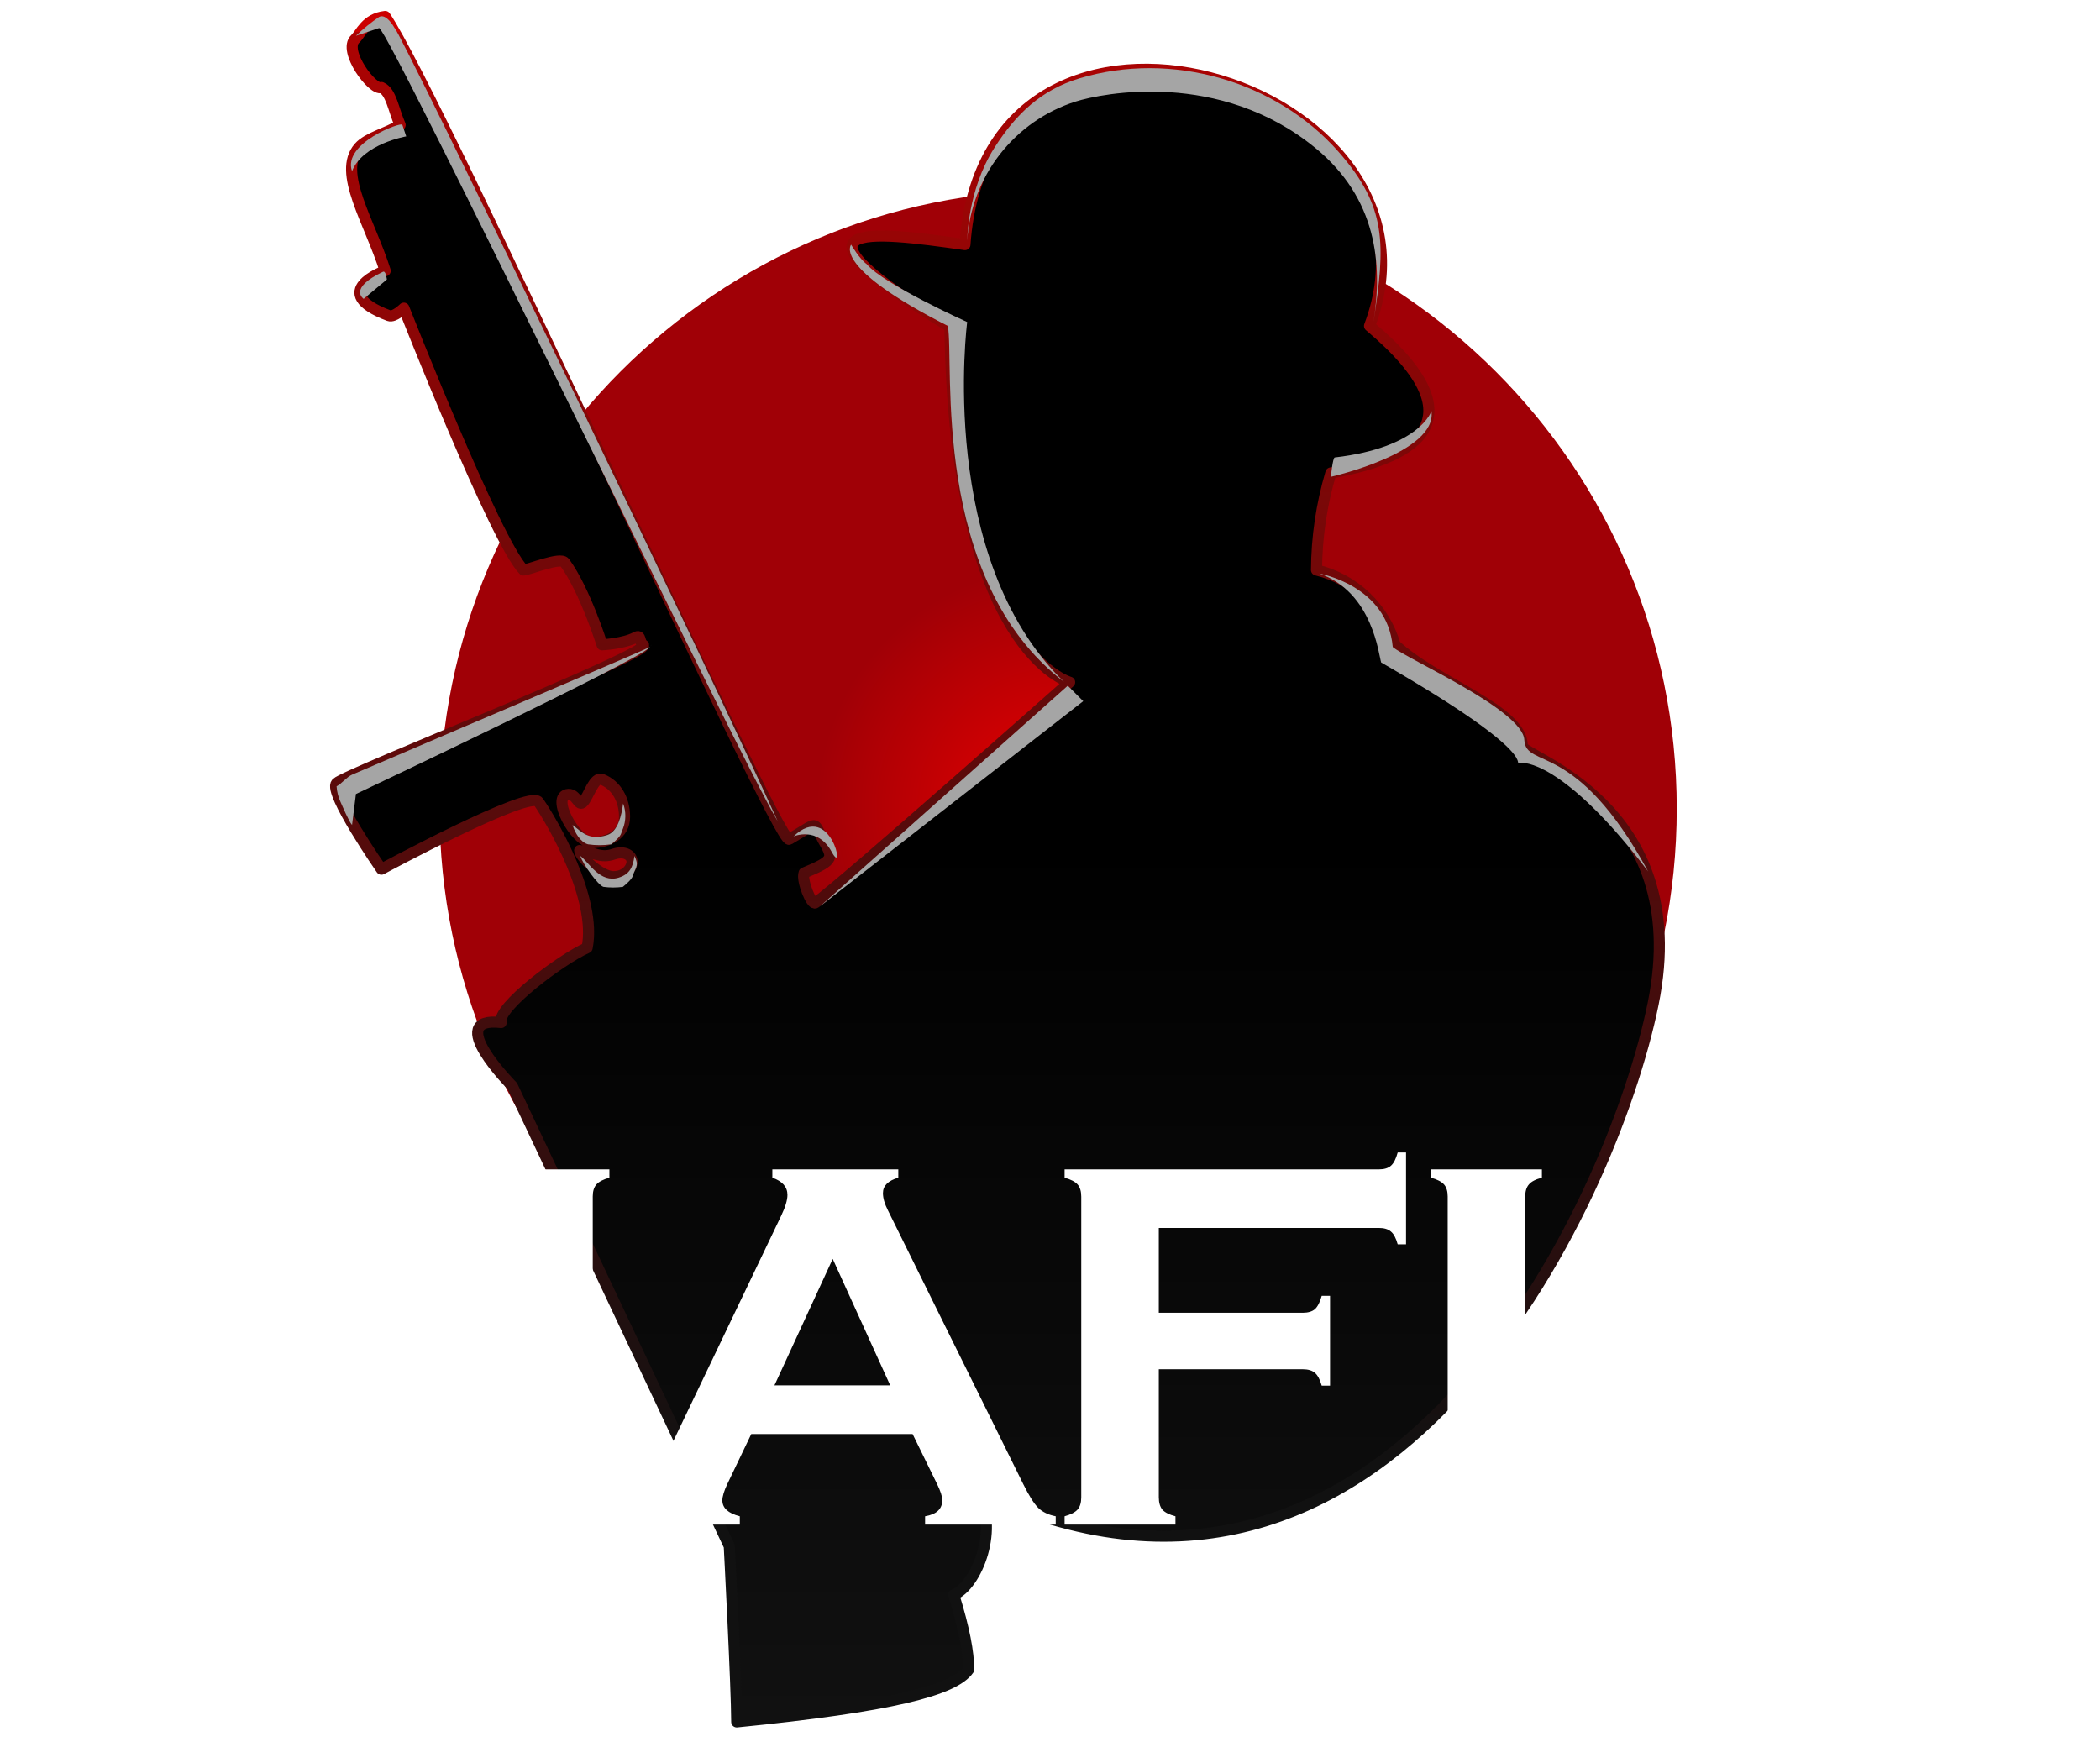 <svg width="129" height="107" viewBox="0 0 129 107" fill="none" xmlns="http://www.w3.org/2000/svg" xmlns:xlink="http://www.w3.org/1999/xlink">
<g filter="url(#filter0_i)">
<path d="M65 87C85.987 87 103 69.987 103 49C103 28.013 85.987 11 65 11C44.013 11 27 28.013 27 49C27 69.987 44.013 87 65 87Z" fill="url(#paint0_angular)"/>
<path d="M65 87C85.987 87 103 69.987 103 49C103 28.013 85.987 11 65 11C44.013 11 27 28.013 27 49C27 69.987 44.013 87 65 87Z" fill="url(#pattern0)"/>
</g>
<path fill-rule="evenodd" clip-rule="evenodd" d="M59.274 15.027C60.601 -3.971 89.822 5.013 84.129 20.024C91.419 26.153 86.267 28.266 81.753 29.055C81.181 30.991 80.884 32.998 80.872 35.017C82.009 35.291 83.054 35.86 83.902 36.666C84.749 37.473 85.368 38.49 85.696 39.612C88.166 41.948 93.528 43.629 93.508 45.815C93.368 46.453 104.058 49.337 101.55 61.669C99.026 74.08 85.279 103.592 59.962 91.539C61.473 93.841 59.969 97.444 58.584 97.972C59.232 100.059 59.503 101.516 59.503 102.567C58.614 103.851 54.728 104.838 45.257 105.784C45.257 103.725 44.798 94.985 44.798 94.985L31.472 66.725C31.472 66.725 27.18 62.4 30.783 62.819C30.486 61.926 34.453 58.942 36.067 58.224C36.676 55.192 33.954 50.533 33.081 49.263C32.544 48.483 23.43 53.398 23.43 53.398C23.43 53.398 20.145 48.676 20.673 48.113C21.201 47.55 40.286 40.069 39.514 39.612C39.236 39.447 39.408 38.964 39.055 39.153C38.302 39.554 36.987 39.612 36.987 39.612C36.987 39.612 35.936 36.262 34.69 34.557C34.428 34.198 32.478 35.009 32.162 35.017C30.464 33.318 24.81 18.933 24.81 18.933C24.81 18.933 24.215 19.515 23.891 19.393C20.023 17.936 23.661 16.636 23.661 16.636C22.719 13.636 20.697 10.603 22.052 9.054C22.586 8.443 23.784 8.185 24.579 7.675C24.165 6.744 24.038 5.645 23.43 5.377C22.891 5.598 21.044 3.111 21.822 2.391C22.162 2.076 22.469 1.147 23.66 1.012C26.969 5.88 47.768 51.983 48.475 51.561C50.37 50.452 49.914 50.436 50.542 51.561C51.177 52.697 51.336 52.828 49.394 53.629C49.222 54.073 49.852 55.625 50.083 55.467C51.612 54.421 65.707 41.911 65.707 41.911C65.707 41.91 58.603 39.979 58.354 20.083C47.645 13.525 53.329 14.178 59.274 15.027ZM36.986 47.884C37.838 48.224 38.365 49.1 38.365 50.182C38.365 51.263 37.372 51.764 36.356 51.764C35.34 51.764 33.785 48.864 34.918 48.803C35.435 48.775 35.529 49.613 35.837 49.263C36.173 48.882 36.495 47.688 36.986 47.884ZM37.676 52.479C38.397 52.237 38.825 52.558 38.825 52.939C38.825 53.32 38.437 53.858 37.676 53.858C36.914 53.858 35.608 52.63 35.608 52.25C36.527 52.379 36.914 52.736 37.676 52.479H37.676Z" fill="url(#paint1_linear)" stroke="url(#paint2_linear)" stroke-width="0.682" stroke-linejoin="round"/>
<path fill-rule="evenodd" clip-rule="evenodd" d="M52.284 15.033C52.284 15.033 51.066 16.387 58.225 20.024C58.633 22.275 57.119 35.572 65.355 41.888C57.524 34.255 59.413 19.786 59.413 19.786C59.413 19.786 54.265 17.467 53.234 16.221C52.799 15.912 52.284 15.033 52.284 15.033Z" fill="#A5A5A5"/>
<path fill-rule="evenodd" clip-rule="evenodd" d="M59.413 14.795C59.427 14.797 59.39 11.752 61.077 9.091C62.426 6.964 63.998 5.511 66.305 4.814C71.966 3.102 78.408 4.984 82.228 9.329C85.188 12.696 85.122 14.987 84.367 19.786C84.954 16.21 84.565 12.175 80.802 9.091C74.932 4.279 67.718 5.717 66.068 6.24C64.225 6.828 62.603 7.96 61.416 9.487C60.228 11.014 59.53 12.864 59.413 14.795Z" fill="#A5A5A5"/>
<path fill-rule="evenodd" clip-rule="evenodd" d="M87.932 25.252C87.932 25.252 87.243 27.491 81.991 28.104C81.867 28.119 81.753 29.292 81.753 29.292C81.753 29.292 88.303 27.81 87.932 25.252Z" fill="#A5A5A5"/>
<path fill-rule="evenodd" clip-rule="evenodd" d="M81.04 35.234C81.04 35.234 85.223 35.957 85.555 39.749C86.447 40.506 93.539 43.611 93.636 45.453C93.733 47.294 96.803 45.382 101.241 53.533C96.597 47.412 93.973 46.778 93.398 46.879C92.757 46.992 95.212 46.665 84.843 40.7C84.692 40.26 84.336 36.377 81.04 35.234ZM65.592 42.126L50.382 55.672L66.543 43.076L65.592 42.126Z" fill="#A5A5A5"/>
<path fill-rule="evenodd" clip-rule="evenodd" d="M21.864 2.199C22.304 1.774 22.779 1.387 23.286 1.042C23.741 0.793 24.24 1.724 24.24 1.724C24.418 1.555 44.105 42.264 47.768 50.444C45.532 46.789 23.874 1.748 23.29 1.724L21.864 2.199ZM48.75 51.383C48.75 51.383 50.227 50.737 51.096 52.345C51.964 53.953 51.064 49.157 48.75 51.383Z" fill="#A5A5A5"/>
<path fill-rule="evenodd" clip-rule="evenodd" d="M24.715 7.665L24.953 8.378C24.953 8.378 22.274 8.843 21.626 10.517C21.016 8.806 24.674 7.462 24.715 7.665ZM22.339 18.36C22.339 18.36 21.357 17.729 23.527 16.696C23.706 16.612 23.765 17.172 23.765 17.172L22.339 18.36Z" fill="#A5A5A5"/>
<path fill-rule="evenodd" clip-rule="evenodd" d="M21.626 50.681C21.43 50.47 21.032 49.517 20.913 49.255C20.776 48.956 20.696 48.633 20.675 48.305C20.991 48.146 21.299 47.732 21.626 47.592C28.075 44.824 39.086 40.158 39.925 39.749C39.929 39.747 40.172 39.407 39.925 39.749C39.38 40.505 21.864 48.78 21.864 48.78L21.626 50.681ZM37.549 51.87C38.267 51.276 38.111 51.23 38.262 50.919C38.46 50.419 38.465 49.864 38.278 49.36C38.183 50.059 37.967 51.091 37.299 51.302C36.149 51.665 35.717 51.088 35.172 50.681C35.304 51.144 35.662 51.751 36.123 51.87C36.596 51.939 37.076 51.939 37.549 51.87Z" fill="#A5A5A5"/>
<path fill-rule="evenodd" clip-rule="evenodd" d="M38.262 54.484C38.98 53.89 38.824 53.844 38.975 53.533C39.177 53.116 39.158 53.005 38.975 52.583C38.88 53.282 38.679 53.705 38.011 53.916C36.861 54.279 36.192 52.989 35.648 52.583C35.78 53.045 36.746 54.406 37.073 54.484C37.468 54.537 37.867 54.537 38.262 54.484Z" fill="#A5A5A5"/>
<g filter="url(#filter1_d)">
<path d="M23.16 91.994L15.119 77.223V90.62C15.119 90.95 15.193 91.2 15.343 91.371C15.492 91.541 15.758 91.68 16.142 91.787V92.298H9.731V91.787C10.115 91.68 10.382 91.541 10.531 91.371C10.68 91.2 10.755 90.95 10.755 90.62V72.14C10.755 71.82 10.68 71.575 10.531 71.404C10.382 71.234 10.115 71.095 9.731 70.989V70.477H18.14V70.989C17.639 71.117 17.389 71.41 17.389 71.868C17.389 72.081 17.463 72.326 17.613 72.603L23.559 83.57L29.586 72.795C29.852 72.305 29.986 71.948 29.986 71.724C29.986 71.287 29.719 71.042 29.186 70.989V70.477H37.435V70.989C37.051 71.095 36.785 71.234 36.636 71.404C36.487 71.575 36.412 71.82 36.412 72.14V90.62C36.412 90.95 36.487 91.2 36.636 91.371C36.785 91.541 37.051 91.68 37.435 91.787V92.298H30.625V91.787C30.998 91.691 31.259 91.557 31.408 91.387C31.568 91.206 31.648 90.95 31.648 90.62V77.223L23.16 91.994ZM56.06 86.735H46.149L44.678 89.804C44.476 90.231 44.374 90.566 44.374 90.811C44.374 91.28 44.731 91.605 45.445 91.787V92.298H38.22V91.787C38.646 91.701 38.971 91.552 39.195 91.339C39.419 91.126 39.675 90.71 39.962 90.092L47.987 73.323C48.243 72.79 48.371 72.364 48.371 72.044C48.371 71.554 48.062 71.202 47.444 70.989V70.477H55.181V70.989C54.552 71.17 54.238 71.484 54.238 71.932C54.238 72.241 54.339 72.593 54.541 72.987L62.854 89.804C63.206 90.518 63.515 91.009 63.781 91.275C64.048 91.531 64.405 91.701 64.852 91.787V92.298H56.827V91.787C57.531 91.669 57.883 91.339 57.883 90.795C57.883 90.572 57.776 90.241 57.563 89.804L56.06 86.735ZM54.685 83.746L51.152 75.976L47.572 83.746H54.685ZM71.184 82.754V90.62C71.184 90.95 71.259 91.206 71.408 91.387C71.568 91.557 71.834 91.691 72.207 91.787V92.298H65.397V91.787C65.781 91.68 66.047 91.541 66.197 91.371C66.346 91.2 66.42 90.95 66.42 90.62V72.156C66.42 71.825 66.346 71.575 66.197 71.404C66.047 71.234 65.781 71.095 65.397 70.989V70.477H84.708C85.028 70.477 85.273 70.403 85.444 70.253C85.614 70.104 85.753 69.832 85.859 69.438H86.371V75.081H85.859C85.753 74.698 85.614 74.436 85.444 74.298C85.273 74.149 85.028 74.074 84.708 74.074H71.184V79.285H80.024C80.355 79.285 80.605 79.211 80.776 79.062C80.946 78.902 81.085 78.63 81.191 78.246H81.703V83.762H81.191C81.085 83.389 80.946 83.127 80.776 82.978C80.605 82.829 80.355 82.754 80.024 82.754H71.184ZM88.93 90.62V72.14C88.93 71.82 88.855 71.575 88.706 71.404C88.557 71.234 88.29 71.095 87.907 70.989V70.477H94.717V70.989C94.333 71.085 94.067 71.223 93.917 71.404C93.768 71.575 93.694 71.82 93.694 72.14V90.62C93.694 90.95 93.768 91.206 93.917 91.387C94.077 91.557 94.344 91.691 94.717 91.787V92.298H87.907V91.787C88.29 91.68 88.557 91.541 88.706 91.371C88.855 91.2 88.93 90.95 88.93 90.62ZM113.326 86.735H103.414L101.944 89.804C101.741 90.231 101.64 90.566 101.64 90.811C101.64 91.28 101.997 91.605 102.711 91.787V92.298H95.485V91.787C95.912 91.701 96.237 91.552 96.46 91.339C96.684 91.126 96.94 90.71 97.228 90.092L105.253 73.323C105.509 72.79 105.636 72.364 105.636 72.044C105.636 71.554 105.327 71.202 104.709 70.989V70.477H112.446V70.989C111.818 71.17 111.503 71.484 111.503 71.932C111.503 72.241 111.604 72.593 111.807 72.987L120.12 89.804C120.471 90.518 120.78 91.009 121.047 91.275C121.313 91.531 121.67 91.701 122.118 91.787V92.298H114.093V91.787C114.796 91.669 115.148 91.339 115.148 90.795C115.148 90.572 115.041 90.241 114.828 89.804L113.326 86.735ZM111.951 83.746L108.418 75.976L104.837 83.746H111.951Z" fill="white"/>
<path d="M23.16 91.994L15.119 77.223V90.62C15.119 90.95 15.193 91.2 15.343 91.371C15.492 91.541 15.758 91.68 16.142 91.787V92.298H9.731V91.787C10.115 91.68 10.382 91.541 10.531 91.371C10.68 91.2 10.755 90.95 10.755 90.62V72.14C10.755 71.82 10.68 71.575 10.531 71.404C10.382 71.234 10.115 71.095 9.731 70.989V70.477H18.14V70.989C17.639 71.117 17.389 71.41 17.389 71.868C17.389 72.081 17.463 72.326 17.613 72.603L23.559 83.57L29.586 72.795C29.852 72.305 29.986 71.948 29.986 71.724C29.986 71.287 29.719 71.042 29.186 70.989V70.477H37.435V70.989C37.051 71.095 36.785 71.234 36.636 71.404C36.487 71.575 36.412 71.82 36.412 72.14V90.62C36.412 90.95 36.487 91.2 36.636 91.371C36.785 91.541 37.051 91.68 37.435 91.787V92.298H30.625V91.787C30.998 91.691 31.259 91.557 31.408 91.387C31.568 91.206 31.648 90.95 31.648 90.62V77.223L23.16 91.994ZM56.06 86.735H46.149L44.678 89.804C44.476 90.231 44.374 90.566 44.374 90.811C44.374 91.28 44.731 91.605 45.445 91.787V92.298H38.22V91.787C38.646 91.701 38.971 91.552 39.195 91.339C39.419 91.126 39.675 90.71 39.962 90.092L47.987 73.323C48.243 72.79 48.371 72.364 48.371 72.044C48.371 71.554 48.062 71.202 47.444 70.989V70.477H55.181V70.989C54.552 71.17 54.238 71.484 54.238 71.932C54.238 72.241 54.339 72.593 54.541 72.987L62.854 89.804C63.206 90.518 63.515 91.009 63.781 91.275C64.048 91.531 64.405 91.701 64.852 91.787V92.298H56.827V91.787C57.531 91.669 57.883 91.339 57.883 90.795C57.883 90.572 57.776 90.241 57.563 89.804L56.06 86.735ZM54.685 83.746L51.152 75.976L47.572 83.746H54.685ZM71.184 82.754V90.62C71.184 90.95 71.259 91.206 71.408 91.387C71.568 91.557 71.834 91.691 72.207 91.787V92.298H65.397V91.787C65.781 91.68 66.047 91.541 66.197 91.371C66.346 91.2 66.42 90.95 66.42 90.62V72.156C66.42 71.825 66.346 71.575 66.197 71.404C66.047 71.234 65.781 71.095 65.397 70.989V70.477H84.708C85.028 70.477 85.273 70.403 85.444 70.253C85.614 70.104 85.753 69.832 85.859 69.438H86.371V75.081H85.859C85.753 74.698 85.614 74.436 85.444 74.298C85.273 74.149 85.028 74.074 84.708 74.074H71.184V79.285H80.024C80.355 79.285 80.605 79.211 80.776 79.062C80.946 78.902 81.085 78.63 81.191 78.246H81.703V83.762H81.191C81.085 83.389 80.946 83.127 80.776 82.978C80.605 82.829 80.355 82.754 80.024 82.754H71.184ZM88.93 90.62V72.14C88.93 71.82 88.855 71.575 88.706 71.404C88.557 71.234 88.29 71.095 87.907 70.989V70.477H94.717V70.989C94.333 71.085 94.067 71.223 93.917 71.404C93.768 71.575 93.694 71.82 93.694 72.14V90.62C93.694 90.95 93.768 91.206 93.917 91.387C94.077 91.557 94.344 91.691 94.717 91.787V92.298H87.907V91.787C88.29 91.68 88.557 91.541 88.706 91.371C88.855 91.2 88.93 90.95 88.93 90.62ZM113.326 86.735H103.414L101.944 89.804C101.741 90.231 101.64 90.566 101.64 90.811C101.64 91.28 101.997 91.605 102.711 91.787V92.298H95.485V91.787C95.912 91.701 96.237 91.552 96.46 91.339C96.684 91.126 96.94 90.71 97.228 90.092L105.253 73.323C105.509 72.79 105.636 72.364 105.636 72.044C105.636 71.554 105.327 71.202 104.709 70.989V70.477H112.446V70.989C111.818 71.17 111.503 71.484 111.503 71.932C111.503 72.241 111.604 72.593 111.807 72.987L120.12 89.804C120.471 90.518 120.78 91.009 121.047 91.275C121.313 91.531 121.67 91.701 122.118 91.787V92.298H114.093V91.787C114.796 91.669 115.148 91.339 115.148 90.795C115.148 90.572 115.041 90.241 114.828 89.804L113.326 86.735ZM111.951 83.746L108.418 75.976L104.837 83.746H111.951Z" fill="url(#pattern1)"/>
</g>
<defs>
<filter id="filter0_i" x="27" y="11" width="76" height="76" filterUnits="userSpaceOnUse" color-interpolation-filters="sRGB">
<feFlood flood-opacity="0" result="BackgroundImageFix"/>
<feBlend mode="normal" in="SourceGraphic" in2="BackgroundImageFix" result="shape"/>
<feColorMatrix in="SourceAlpha" type="matrix" values="0 0 0 0 0 0 0 0 0 0 0 0 0 0 0 0 0 0 127 0" result="hardAlpha"/>
<feOffset dy="0.682"/>
<feComposite in2="hardAlpha" operator="arithmetic" k2="-1" k3="1"/>
<feColorMatrix type="matrix" values="0 0 0 0 0.8 0 0 0 0 0 0 0 0 0 0 0 0 0 1 0"/>
<feBlend mode="normal" in2="shape" result="effect1_innerShadow"/>
</filter>
<pattern id="pattern0" patternContentUnits="objectBoundingBox" width="4.595" height="3.031">
<use xlink:href="#image0" transform="scale(0.002)"/>
</pattern>
<filter id="filter1_d" x="9.731" y="69.438" width="112.386" height="24.224" filterUnits="userSpaceOnUse" color-interpolation-filters="sRGB">
<feFlood flood-opacity="0" result="BackgroundImageFix"/>
<feColorMatrix in="SourceAlpha" type="matrix" values="0 0 0 0 0 0 0 0 0 0 0 0 0 0 0 0 0 0 127 0"/>
<feOffset dy="1.364"/>
<feColorMatrix type="matrix" values="0 0 0 0 0 0 0 0 0 0 0 0 0 0 0 0 0 0 0.3 0"/>
<feBlend mode="normal" in2="BackgroundImageFix" result="effect1_dropShadow"/>
<feBlend mode="normal" in="SourceGraphic" in2="effect1_dropShadow" result="shape"/>
</filter>
<pattern id="pattern1" patternContentUnits="objectBoundingBox" width="2.117" height="4.427">
<use xlink:href="#image0" transform="scale(0.001 0.003)"/>
</pattern>
<radialGradient id="paint0_angular" cx="0" cy="0" r="1" gradientUnits="userSpaceOnUse" gradientTransform="translate(65 49) rotate(90) scale(38)">
<stop stop-color="#E80000"/>
<stop offset="0.391" stop-color="#A00006"/>
</radialGradient>
<linearGradient id="paint1_linear" x1="61.274" y1="1.012" x2="61.274" y2="105.784" gradientUnits="userSpaceOnUse">
<stop offset="0.484"/>
<stop offset="1" stop-color="#111111"/>
</linearGradient>
<linearGradient id="paint2_linear" x1="61.277" y1="105.789" x2="61.277" y2="1.012" gradientUnits="userSpaceOnUse">
<stop stop-color="#111111"/>
<stop offset="0.151" stop-color="#111111"/>
<stop offset="0.991" stop-color="#AD0303"/>
<stop offset="0.991" stop-color="#CC0000"/>
</linearGradient>
</defs>
</svg>
